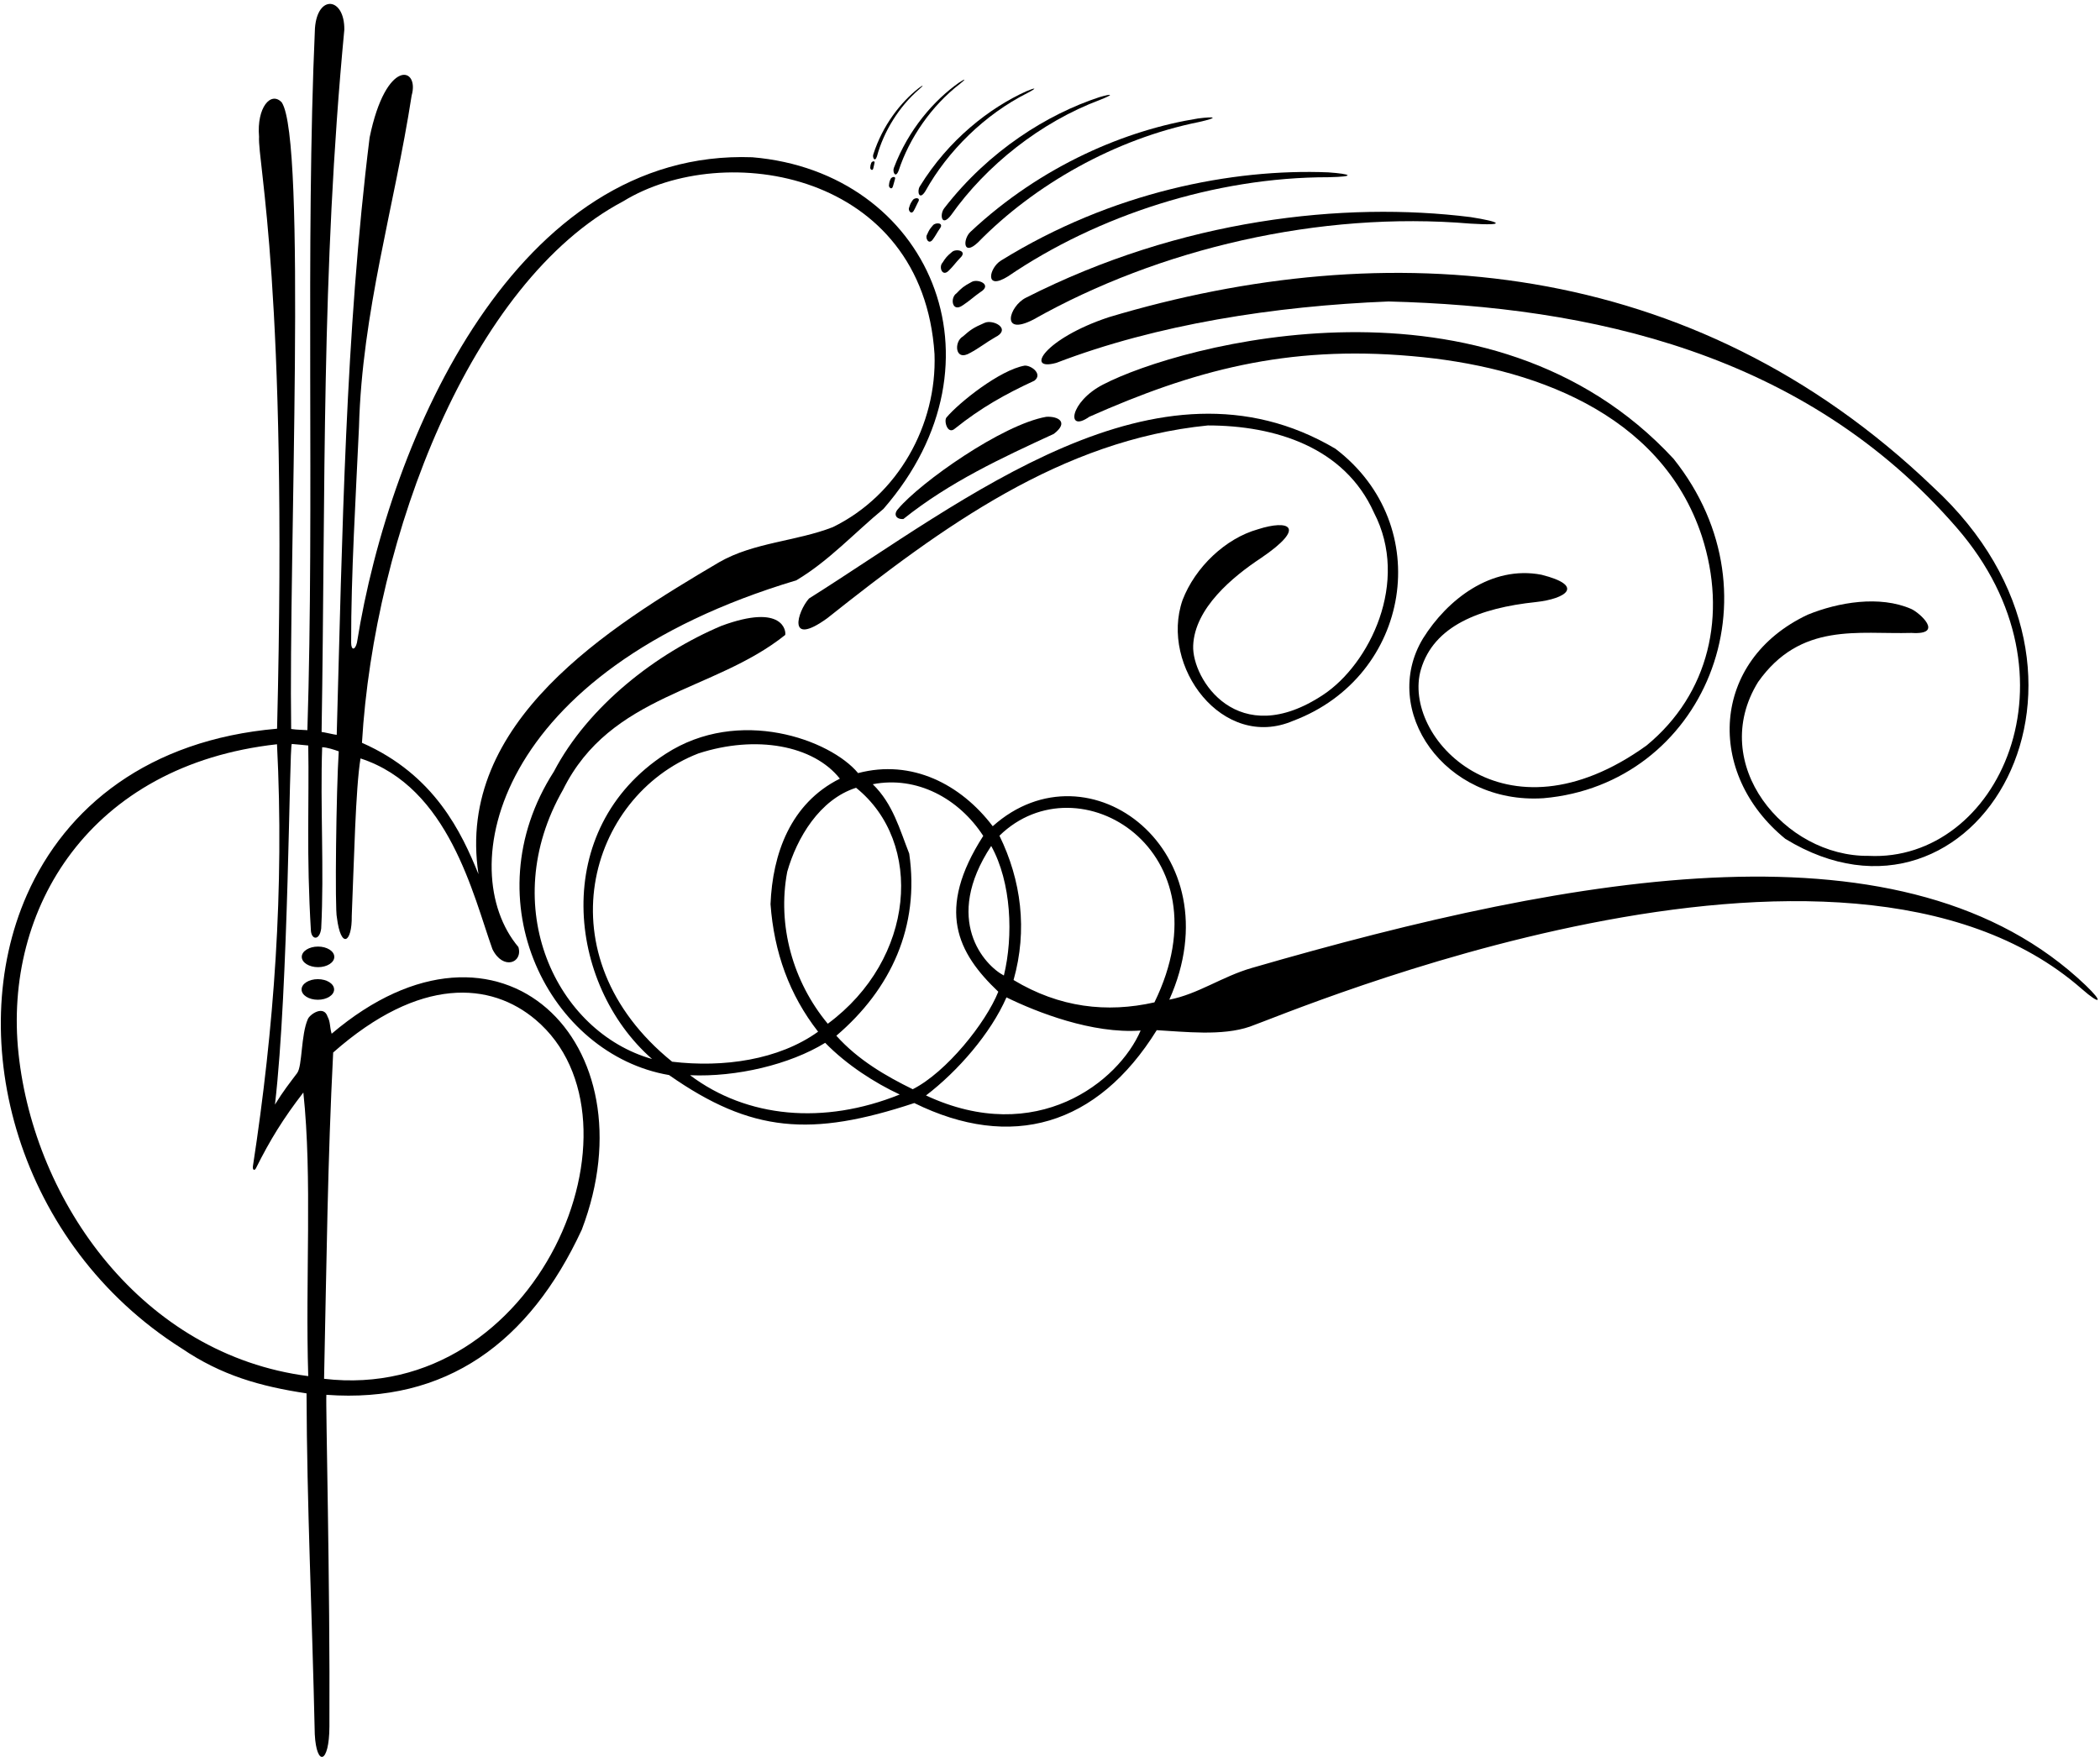 <?xml version="1.0" encoding="UTF-8"?>
<svg xmlns="http://www.w3.org/2000/svg" xmlns:xlink="http://www.w3.org/1999/xlink" width="502pt" height="421pt" viewBox="0 0 502 421" version="1.1">
<g id="surface1">
<path style=" stroke:none;fill-rule:nonzero;fill:rgb(0%,0%,0%);fill-opacity:1;" d="M 79.281 247.176 C 78.785 245.535 79.012 244.395 78.32 243.121 C 77.398 240.238 74.105 242.516 73.602 243.652 C 71.914 247.441 72.297 254.891 71.035 256.582 C 69.199 259.043 67.789 260.762 65.73 264.113 C 68.996 236.043 69.141 178.738 69.746 177.891 C 71.281 178.047 71.895 178.059 73.688 178.258 C 73.93 191.93 73.211 204.156 74.328 222.645 C 74.551 224.75 76.395 224.914 76.781 222.023 C 77.508 208.105 76.527 192.586 77.012 178.672 C 78.133 178.688 79.941 179.273 80.977 179.656 C 80.371 188.73 80.023 217.656 80.539 219.41 C 81.488 227.051 84.191 225.484 84.086 218.988 C 84.637 206.047 84.988 188.547 86.18 181.352 C 107.34 188.234 113.098 214.062 117.711 226.949 C 120.234 232.082 125.055 230.258 123.922 226.449 C 108.363 208.02 117.785 160.496 190.363 138.758 C 198.105 134.16 204.277 127.383 211.176 121.695 C 242.02 86.281 221.895 41.129 179.836 37.602 C 123.652 35.543 93.234 104.195 85.328 153.668 C 84.895 155.52 83.945 155.562 83.941 153.68 C 83.91 137.48 85.059 118.57 85.816 102.094 C 86.543 74.629 94.285 49.457 98.402 22.84 C 100.359 15.984 92.285 13.762 88.355 32.883 C 82.551 79.586 81.824 128.277 80.492 175.711 C 80.129 175.711 77.238 175.023 76.875 175.023 C 77.844 115.734 76.742 65.672 82.309 7.105 C 82.406 -0.637 75.895 -1.461 75.289 6.746 C 72.988 58.051 75.172 120.863 73.48 174.59 C 71.906 174.469 71.207 174.539 69.602 174.312 C 68.996 133.051 73.332 33.277 67.336 24.465 C 64.762 21.75 61.332 25.688 61.926 32.695 C 61.562 38.984 68.863 68.566 66.234 174.242 C 35.492 176.91 15.723 192.934 6.426 213.98 C -8.871 248.633 4.207 297.641 43.465 322.445 C 52.906 328.855 62.141 331.492 73.277 333.172 C 73.371 360.332 74.594 385.109 75.246 414.68 C 75.652 422.461 78.699 421.848 78.746 412.871 C 78.922 378.57 77.824 335.145 78.02 333.516 C 106.629 335.629 126.578 321 139.07 294.043 C 156.02 249.578 119.668 212.895 79.281 247.176 Z M 148.98 48.129 C 173.262 33.23 220.609 41.141 223.395 84.672 C 224 101.609 214.684 118.43 199.074 126.051 C 190.363 129.441 180.199 129.684 171.969 134.402 C 145.711 149.891 108.816 172.605 114.383 209.027 C 110.383 199.223 104.004 185.297 86.527 177.613 C 89.43 128.363 112.438 67.434 148.98 48.129 Z M 4.426 251.906 C 0.734 217.246 21.504 182.914 66.215 177.961 C 67.98 212.59 65.504 245.961 60.461 278.848 C 60.324 279.746 60.832 280.051 61.203 279.301 C 64.551 272.586 67.723 267.434 72.516 261.23 C 74.691 281.68 72.957 305.938 73.684 329.047 C 34.098 323.957 8.227 287.574 4.426 251.906 Z M 77.469 329.688 C 78.082 301.117 78.316 277.68 79.645 251.664 C 100.445 233.312 117.395 234.836 128.027 243.82 C 156.656 268.012 128.695 335.738 77.469 329.688 "/>
<path style=" stroke:none;fill-rule:nonzero;fill:rgb(0%,0%,0%);fill-opacity:1;" d="M 498.566 235.59 C 455.945 194.898 377.574 208.742 299.262 231.445 C 292.125 233.5 286.414 237.703 279.52 239.035 C 295.301 203.758 260.355 176.953 237.309 197.562 C 229.688 187.52 217.949 181.469 205.125 184.859 C 198.465 176.844 176.637 168.902 159.137 180.246 C 131.406 198.223 135.535 235.402 155.875 253.223 C 133.051 246.781 118.594 216.828 134.578 188.852 C 145.953 165.859 170.641 165.496 187.699 151.824 C 187.941 151.098 187.379 144.137 172.453 149.648 C 156.965 156.18 140.629 168.766 132.402 184.496 C 112.539 215.453 131.414 252.191 159.934 257.059 C 179.641 270.863 193.906 271.914 218.559 263.754 C 241.691 275.145 262.285 269.254 276.516 246.328 C 283.172 246.691 292.125 247.777 298.777 245.48 C 308.348 242.168 439.973 185.879 497.664 236.484 C 502.137 240.406 502.91 239.738 498.566 235.59 Z M 239.973 233.258 C 235.34 230.828 225.289 219.961 236.945 202.281 C 241.785 210.996 242.27 223.82 239.973 233.258 Z M 204.641 188.367 C 220.898 201.434 218.844 229.305 197.879 244.789 C 189.531 234.746 185.766 221.281 188.184 208.453 C 190.484 200.348 195.93 191.152 204.641 188.367 Z M 166.941 180.16 C 180.695 175.688 194.438 178.188 200.77 186.188 C 188.91 192.117 184.676 204.219 184.191 216.199 C 185.039 227.691 188.668 237.855 195.566 246.691 C 186.129 253.465 172.895 255.32 160.672 253.867 C 129.457 228.598 140.586 190.391 166.941 180.16 Z M 164.957 257.102 C 176.051 257.578 188.789 254.555 197.258 249.352 C 202.461 254.676 209.148 258.941 215.074 261.711 C 196.887 269.047 178.516 267.301 164.957 257.102 Z M 218.188 260.449 C 211.828 257.336 205.125 253.465 199.922 247.656 C 212.988 236.527 219.887 221.523 217.344 204.098 C 215.047 198.289 213.473 192.238 208.633 187.52 C 219.16 185.465 229.234 190.922 235.043 199.875 C 223.68 217.582 228.816 227.797 238.641 237.133 C 235.656 244.594 226.254 256.363 218.188 260.449 Z M 221.355 261.938 C 228.98 256.129 236.844 247.074 240.594 238.484 C 247.801 242.02 261.133 247.262 272.664 246.414 C 267.434 258.625 247.805 274.277 221.355 261.938 Z M 275.965 239.68 C 264.59 242.242 253.254 240.941 242.289 234.336 C 245.676 222.359 244.117 210.477 238.914 199.828 C 257.789 181.367 293.742 203.398 275.965 239.68 "/>
<path style=" stroke:none;fill-rule:nonzero;fill:rgb(0%,0%,0%);fill-opacity:1;" d="M 301.441 133.434 C 312.473 125.941 308.117 124.172 300.703 126.559 C 292.961 128.734 285.711 135.609 282.688 143.477 C 277.18 159.309 292.281 179.617 309.164 172.34 C 337.258 161.746 343.301 125.613 319.227 107.297 C 276.594 82.086 230.656 119.641 193.387 143.113 C 190.605 146.258 188.062 154.828 197.742 147.832 C 225.332 125.93 253.645 105.238 288.734 101.73 C 304.828 101.73 321.406 106.934 328.426 122.543 C 337.102 139.23 327.312 158.816 316.359 166.098 C 295.902 179.695 284.895 162.352 285.227 154.367 C 285.59 145.41 294.664 137.91 301.441 133.434 "/>
<path style=" stroke:none;fill-rule:nonzero;fill:rgb(0%,0%,0%);fill-opacity:1;" d="M 214.684 121.695 C 213.473 123.027 214.254 124.227 215.949 124.105 C 226.961 115.273 239.574 109.43 251.918 103.742 C 255.57 100.949 252.965 99.496 250.105 99.664 C 239.559 101.512 219.992 115.367 214.684 121.695 "/>
<path style=" stroke:none;fill-rule:nonzero;fill:rgb(0%,0%,0%);fill-opacity:1;" d="M 231.926 84.371 C 234.074 83.23 235.715 81.895 237.781 80.711 C 242.027 78.621 237.297 76.242 235.309 77.223 C 232.641 78.375 231.996 78.859 230.184 80.449 C 228.004 81.66 228.223 86.59 231.926 84.371 "/>
<path style=" stroke:none;fill-rule:nonzero;fill:rgb(0%,0%,0%);fill-opacity:1;" d="M 247.012 76.422 C 276.977 59.484 315.441 50.422 351.449 53.465 C 360.488 54.023 358.656 53.027 351.562 51.914 C 321.281 48.117 282.305 52.348 245.195 71.215 C 241.254 73.219 239.055 80.496 247.012 76.422 "/>
<path style=" stroke:none;fill-rule:nonzero;fill:rgb(0%,0%,0%);fill-opacity:1;" d="M 265.051 75.848 C 249.719 80.93 244.855 88.902 252.535 86.758 C 276.492 77.562 304.707 73.176 331.934 72.086 C 379.707 73.316 431.387 84.137 467.816 126.262 C 498.559 161.75 477.586 206.195 446.676 204.648 C 426.543 204.871 408.164 182.703 420.266 163.078 C 430.43 148.68 444.223 151.703 456.93 151.34 C 464.957 151.867 458.797 146.445 456.867 145.605 C 449.305 142.312 439.449 143.996 432.121 146.984 C 408.895 157.938 407.637 184.977 426.797 200.59 C 471.973 228.195 511.371 161.879 462.133 116.492 C 404.406 61.105 331.25 55.992 265.051 75.848 "/>
<path style=" stroke:none;fill-rule:nonzero;fill:rgb(0%,0%,0%);fill-opacity:1;" d="M 367.145 143.961 C 374.305 143.18 379.004 140.078 368.477 137.426 C 356.496 135.129 345.969 143.355 340.16 152.672 C 329.844 169.773 345.219 192.406 368.961 190.863 C 407.078 187.562 426.32 142.602 400.066 109.711 C 356.156 62.203 282.066 82.398 263.699 91.941 C 255.656 96.078 254.812 103.602 260.379 99.664 C 285.184 88.652 307.492 82.492 337.5 85.152 C 365.691 87.574 397.031 98.465 406.832 128.23 C 412.883 146.984 408.605 165.914 393.602 178.258 C 359.465 202.84 334.938 176.176 339.676 160.055 C 342.734 149.664 353.676 145.375 367.145 143.961 "/>
<path style=" stroke:none;fill-rule:nonzero;fill:rgb(0%,0%,0%);fill-opacity:1;" d="M 75.98 234.129 C 73.832 234.129 72.09 235.23 72.09 236.594 C 72.09 237.953 73.832 239.055 75.98 239.055 C 78.129 239.055 79.867 237.953 79.867 236.594 C 79.867 235.23 78.129 234.129 75.98 234.129 "/>
<path style=" stroke:none;fill-rule:nonzero;fill:rgb(0%,0%,0%);fill-opacity:1;" d="M 76.027 226.336 C 73.879 226.336 72.137 227.441 72.137 228.801 C 72.137 230.16 73.879 231.262 76.027 231.262 C 78.172 231.262 79.914 230.16 79.914 228.801 C 79.914 227.441 78.172 226.336 76.027 226.336 "/>
<path style=" stroke:none;fill-rule:nonzero;fill:rgb(0%,0%,0%);fill-opacity:1;" d="M 228.273 102.48 C 234.469 97.512 240.328 94.227 247.27 91.027 C 249.324 89.457 246.551 87.336 244.941 87.426 C 239.012 88.469 229.242 96.262 226.258 99.82 C 225.574 100.57 226.496 104.062 228.273 102.48 "/>
<path style=" stroke:none;fill-rule:nonzero;fill:rgb(0%,0%,0%);fill-opacity:1;" d="M 232.258 67.422 C 230.336 68.449 229.883 68.852 228.629 70.156 C 227.078 71.195 227.551 74.867 230.18 72.977 C 231.711 71.988 232.855 70.887 234.324 69.871 C 237.367 68.043 233.684 66.562 232.258 67.422 "/>
<path style=" stroke:none;fill-rule:nonzero;fill:rgb(0%,0%,0%);fill-opacity:1;" d="M 240.953 66.086 C 262.289 51.547 290.465 42.363 317.566 42.375 C 324.359 42.23 322.926 41.598 317.555 41.215 C 294.684 40.273 265.82 45.879 239.273 62.312 C 236.449 64.055 235.262 69.633 240.953 66.086 "/>
<path style=" stroke:none;fill-rule:nonzero;fill:rgb(0%,0%,0%);fill-opacity:1;" d="M 226.879 64.633 C 227.859 63.676 228.535 62.699 229.469 61.734 C 231.434 59.941 228.508 59.398 227.586 60.238 C 226.324 61.281 226.051 61.645 225.324 62.789 C 224.336 63.781 225.23 66.41 226.879 64.633 "/>
<path style=" stroke:none;fill-rule:nonzero;fill:rgb(0%,0%,0%);fill-opacity:1;" d="M 233.781 57.969 C 247.309 44.117 266.664 33.184 286.59 29.18 C 291.562 28.062 290.414 27.812 286.41 28.324 C 269.453 31.023 249.066 39.426 231.984 55.441 C 230.168 57.145 230.121 61.418 233.781 57.969 "/>
<path style=" stroke:none;fill-rule:nonzero;fill:rgb(0%,0%,0%);fill-opacity:1;" d="M 223.027 53.867 C 222.215 54.789 222.059 55.09 221.652 56.023 C 221.043 56.879 222.016 58.719 223.027 57.203 C 223.641 56.379 224.023 55.574 224.598 54.75 C 225.84 53.188 223.609 53.133 223.027 53.867 "/>
<path style=" stroke:none;fill-rule:nonzero;fill:rgb(0%,0%,0%);fill-opacity:1;" d="M 225.715 49.793 C 224.57 51.266 225.047 54.438 227.344 51.449 C 235.715 39.582 248.746 29.188 263.027 23.852 C 266.574 22.434 265.699 22.383 262.789 23.238 C 250.559 27.254 236.461 35.898 225.715 49.793 "/>
<path style=" stroke:none;fill-rule:nonzero;fill:rgb(0%,0%,0%);fill-opacity:1;" d="M 218.195 47.836 C 217.668 48.586 217.574 48.824 217.348 49.555 C 216.961 50.238 217.832 51.535 218.465 50.324 C 218.855 49.66 219.078 49.027 219.441 48.367 C 220.242 47.102 218.57 47.242 218.195 47.836 "/>
<path style=" stroke:none;fill-rule:nonzero;fill:rgb(0%,0%,0%);fill-opacity:1;" d="M 219.871 44.582 C 219.141 45.773 219.746 48.102 221.223 45.684 C 226.512 36.164 235.395 27.363 245.613 22.238 C 248.145 20.895 247.484 20.93 245.387 21.801 C 236.59 25.777 226.77 33.359 219.871 44.582 "/>
<path style=" stroke:none;fill-rule:nonzero;fill:rgb(0%,0%,0%);fill-opacity:1;" d="M 212.902 42.785 C 212.617 43.414 212.582 43.602 212.52 44.172 C 212.328 44.73 213.156 45.559 213.449 44.578 C 213.645 44.035 213.719 43.539 213.895 43 C 214.305 41.953 213.094 42.297 212.902 42.785 "/>
<path style=" stroke:none;fill-rule:nonzero;fill:rgb(0%,0%,0%);fill-opacity:1;" d="M 214.824 40.773 C 217.371 33.012 222.672 25.273 229.473 20.051 C 231.148 18.703 230.664 18.824 229.242 19.762 C 223.324 23.938 217.168 30.91 213.676 40.148 C 213.305 41.133 214.082 42.762 214.824 40.773 "/>
<path style=" stroke:none;fill-rule:nonzero;fill:rgb(0%,0%,0%);fill-opacity:1;" d="M 208.754 40.273 C 208.879 39.859 208.914 39.484 209.023 39.074 C 209.289 38.277 208.398 38.578 208.273 38.953 C 208.086 39.434 208.066 39.578 208.039 40.008 C 207.922 40.434 208.574 41.02 208.754 40.273 "/>
<path style=" stroke:none;fill-rule:nonzero;fill:rgb(0%,0%,0%);fill-opacity:1;" d="M 209.637 37.371 C 211.242 31.461 214.906 25.457 219.797 21.277 C 220.996 20.203 220.641 20.312 219.613 21.07 C 215.344 24.43 211.004 29.891 208.75 36.949 C 208.512 37.699 209.156 38.887 209.637 37.371 "/>
</g>
</svg>
